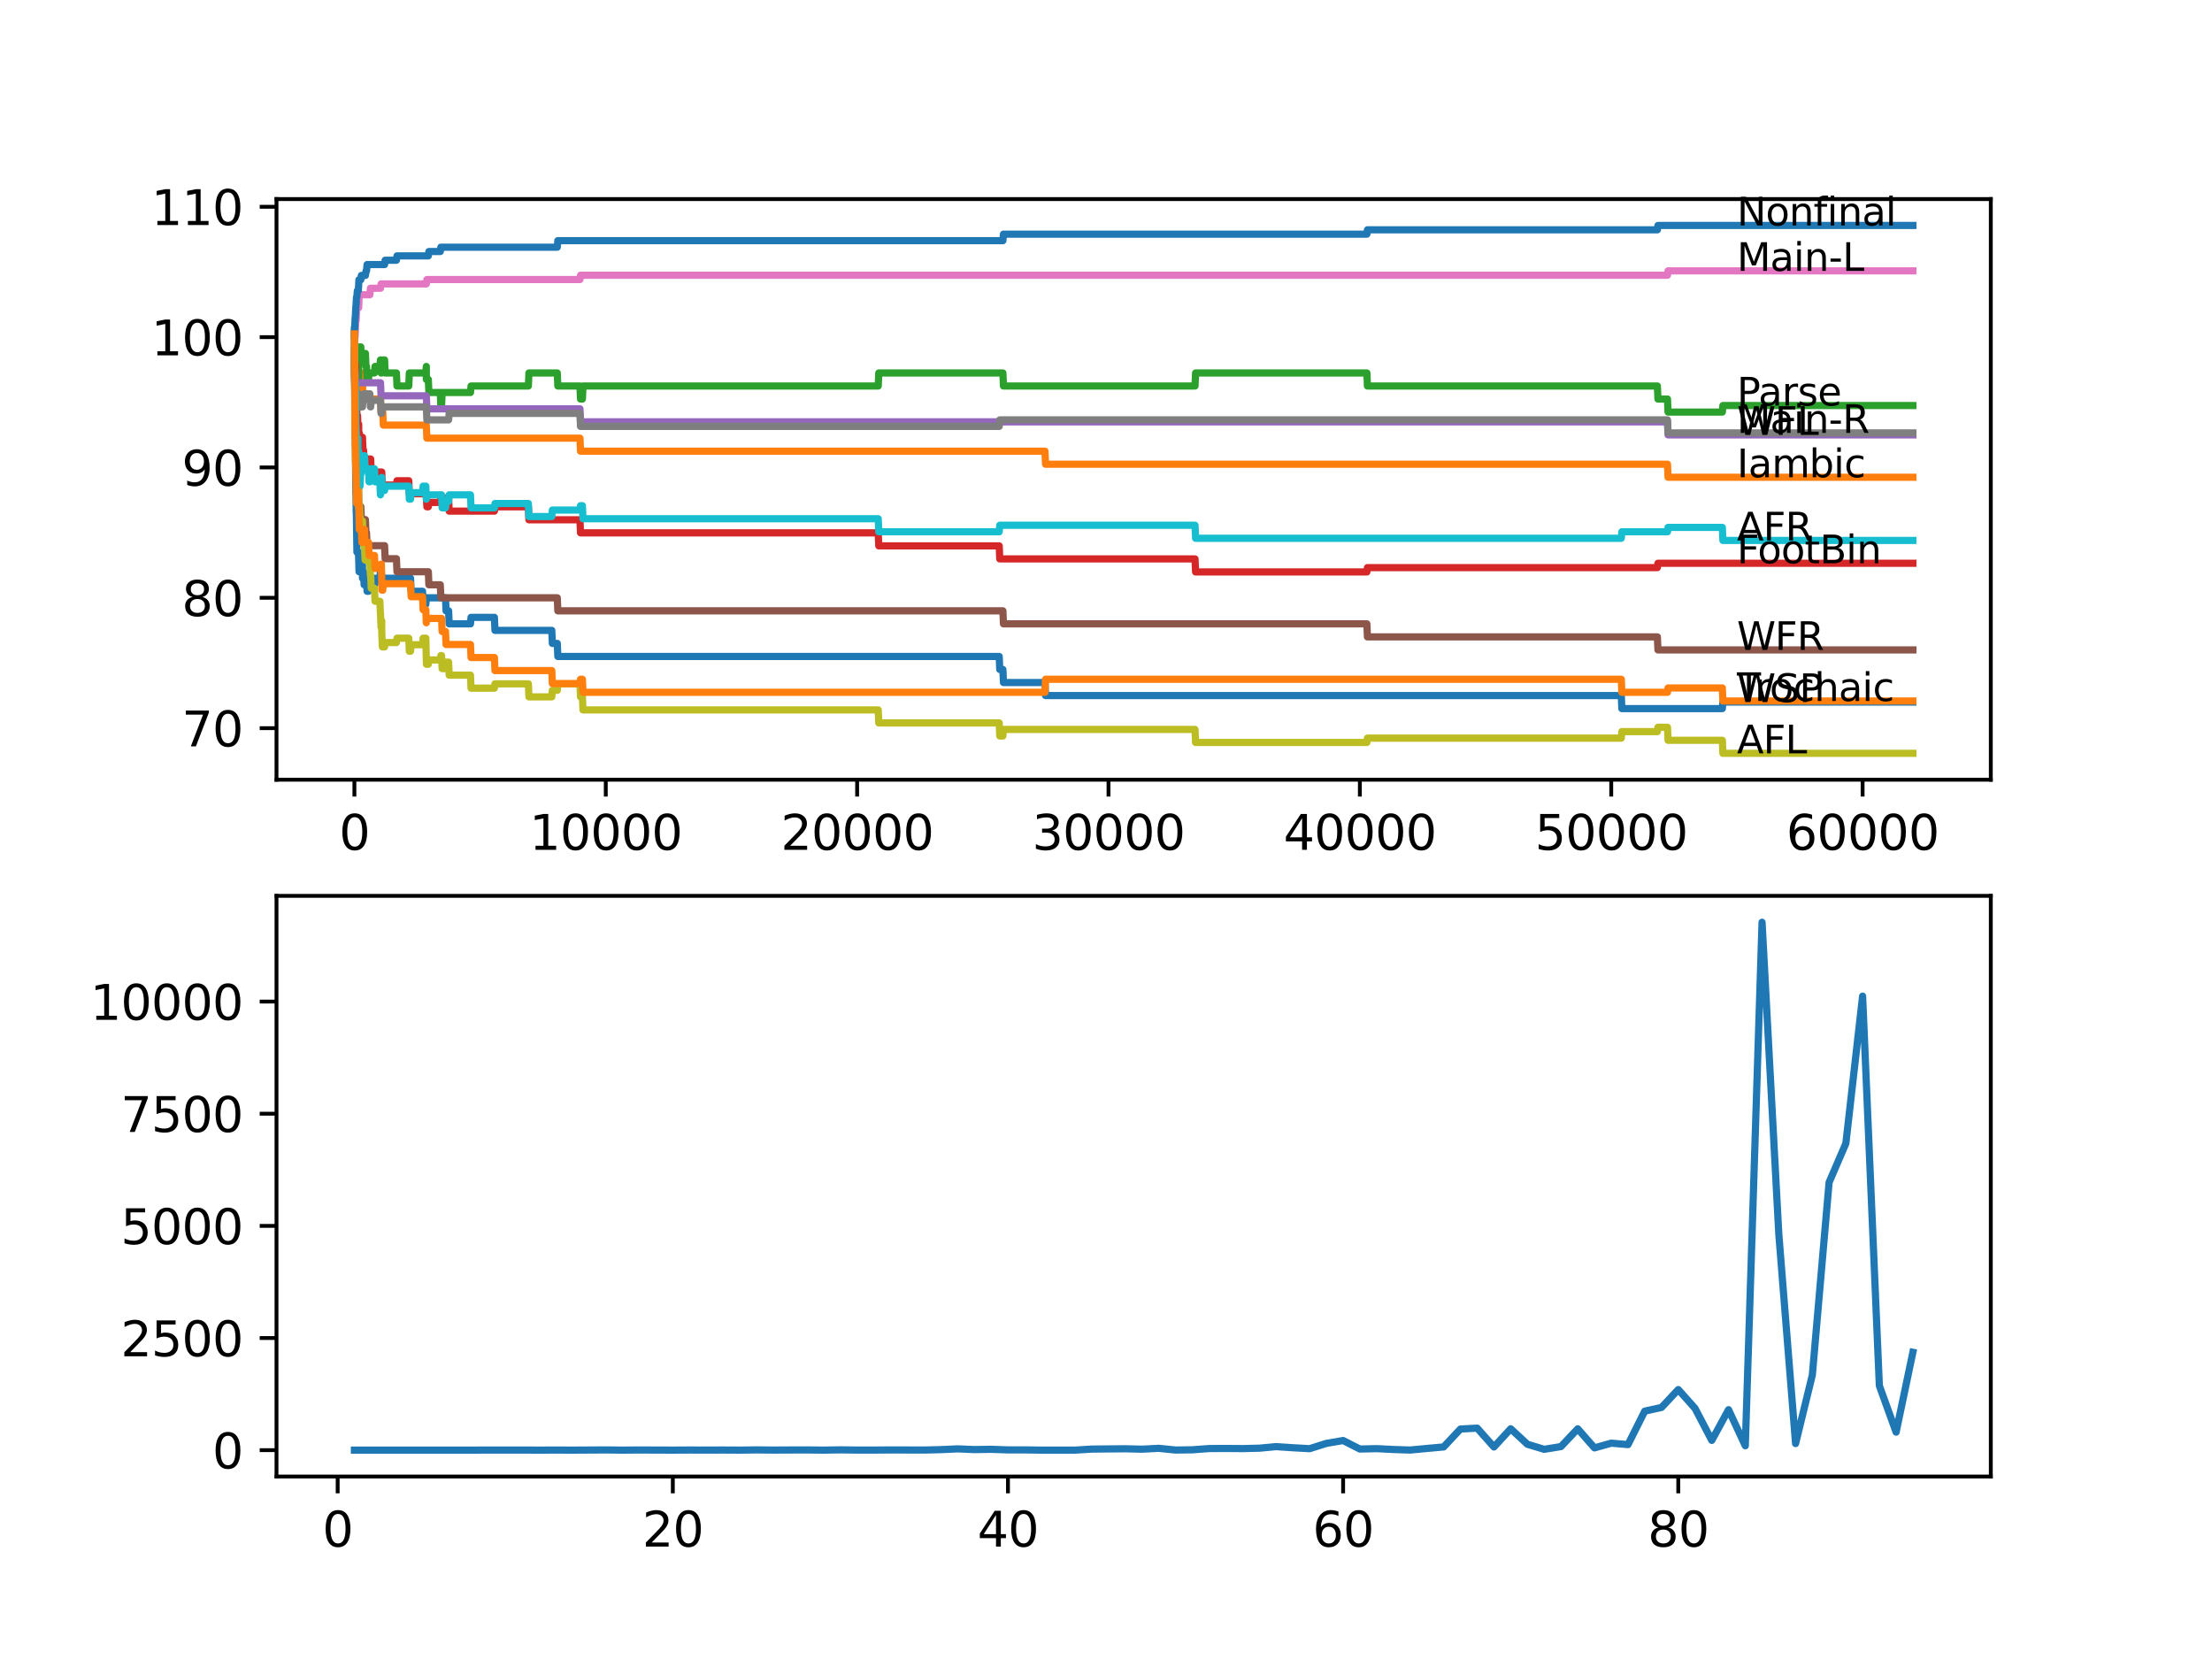 <?xml version="1.0" encoding="utf-8" standalone="no"?>
<!DOCTYPE svg PUBLIC "-//W3C//DTD SVG 1.1//EN"
  "http://www.w3.org/Graphics/SVG/1.1/DTD/svg11.dtd">
<svg xmlns:xlink="http://www.w3.org/1999/xlink" width="460.8pt" height="345.6pt" viewBox="0 0 460.8 345.6" xmlns="http://www.w3.org/2000/svg" version="1.1">
 <defs>
  <style type="text/css">*{stroke-linejoin: round; stroke-linecap: butt}</style>
 </defs>
 <g id="figure_1">
  <g id="patch_1">
   <path d="M 0 345.6 
L 460.8 345.6 
L 460.8 0 
L 0 0 
z
" style="fill: #ffffff"/>
  </g>
  <g id="axes_1">
   <g id="patch_2">
    <path d="M 57.6 162.432 
L 414.72 162.432 
L 414.72 41.472 
L 57.6 41.472 
z
" style="fill: #ffffff"/>
   </g>
   <g id="matplotlib.axis_1">
    <g id="xtick_1">
     <g id="line2d_1">
      <defs>
       <path id="m2c72ceddf7" d="M 0 0 
L 0 3.5 
" style="stroke: #000000; stroke-width: 0.8"/>
      </defs>
      <g>
       <use xlink:href="#m2c72ceddf7" x="73.827" y="162.432" style="stroke: #000000; stroke-width: 0.8"/>
      </g>
     </g>
     <g id="text_1">
      <!-- 0 -->
      <g transform="translate(70.646 177.03)scale(0.1 -0.1)">
       <defs>
        <path id="DejaVuSans-30" d="M 2034 4250 
Q 1547 4250 1301 3770 
Q 1056 3291 1056 2328 
Q 1056 1369 1301 889 
Q 1547 409 2034 409 
Q 2525 409 2770 889 
Q 3016 1369 3016 2328 
Q 3016 3291 2770 3770 
Q 2525 4250 2034 4250 
z
M 2034 4750 
Q 2819 4750 3233 4129 
Q 3647 3509 3647 2328 
Q 3647 1150 3233 529 
Q 2819 -91 2034 -91 
Q 1250 -91 836 529 
Q 422 1150 422 2328 
Q 422 3509 836 4129 
Q 1250 4750 2034 4750 
z
" transform="scale(0.016)"/>
       </defs>
       <use xlink:href="#DejaVuSans-30"/>
      </g>
     </g>
    </g>
    <g id="xtick_2">
     <g id="line2d_2">
      <g>
       <use xlink:href="#m2c72ceddf7" x="126.192" y="162.432" style="stroke: #000000; stroke-width: 0.8"/>
      </g>
     </g>
     <g id="text_2">
      <!-- 10000 -->
      <g transform="translate(110.286 177.03)scale(0.1 -0.1)">
       <defs>
        <path id="DejaVuSans-31" d="M 794 531 
L 1825 531 
L 1825 4091 
L 703 3866 
L 703 4441 
L 1819 4666 
L 2450 4666 
L 2450 531 
L 3481 531 
L 3481 0 
L 794 0 
L 794 531 
z
" transform="scale(0.016)"/>
       </defs>
       <use xlink:href="#DejaVuSans-31"/>
       <use xlink:href="#DejaVuSans-30" x="63.623"/>
       <use xlink:href="#DejaVuSans-30" x="127.246"/>
       <use xlink:href="#DejaVuSans-30" x="190.869"/>
       <use xlink:href="#DejaVuSans-30" x="254.492"/>
      </g>
     </g>
    </g>
    <g id="xtick_3">
     <g id="line2d_3">
      <g>
       <use xlink:href="#m2c72ceddf7" x="178.556" y="162.432" style="stroke: #000000; stroke-width: 0.8"/>
      </g>
     </g>
     <g id="text_3">
      <!-- 20000 -->
      <g transform="translate(162.65 177.03)scale(0.1 -0.1)">
       <defs>
        <path id="DejaVuSans-32" d="M 1228 531 
L 3431 531 
L 3431 0 
L 469 0 
L 469 531 
Q 828 903 1448 1529 
Q 2069 2156 2228 2338 
Q 2531 2678 2651 2914 
Q 2772 3150 2772 3378 
Q 2772 3750 2511 3984 
Q 2250 4219 1831 4219 
Q 1534 4219 1204 4116 
Q 875 4013 500 3803 
L 500 4441 
Q 881 4594 1212 4672 
Q 1544 4750 1819 4750 
Q 2544 4750 2975 4387 
Q 3406 4025 3406 3419 
Q 3406 3131 3298 2873 
Q 3191 2616 2906 2266 
Q 2828 2175 2409 1742 
Q 1991 1309 1228 531 
z
" transform="scale(0.016)"/>
       </defs>
       <use xlink:href="#DejaVuSans-32"/>
       <use xlink:href="#DejaVuSans-30" x="63.623"/>
       <use xlink:href="#DejaVuSans-30" x="127.246"/>
       <use xlink:href="#DejaVuSans-30" x="190.869"/>
       <use xlink:href="#DejaVuSans-30" x="254.492"/>
      </g>
     </g>
    </g>
    <g id="xtick_4">
     <g id="line2d_4">
      <g>
       <use xlink:href="#m2c72ceddf7" x="230.921" y="162.432" style="stroke: #000000; stroke-width: 0.8"/>
      </g>
     </g>
     <g id="text_4">
      <!-- 30000 -->
      <g transform="translate(215.015 177.03)scale(0.1 -0.1)">
       <defs>
        <path id="DejaVuSans-33" d="M 2597 2516 
Q 3050 2419 3304 2112 
Q 3559 1806 3559 1356 
Q 3559 666 3084 287 
Q 2609 -91 1734 -91 
Q 1441 -91 1130 -33 
Q 819 25 488 141 
L 488 750 
Q 750 597 1062 519 
Q 1375 441 1716 441 
Q 2309 441 2620 675 
Q 2931 909 2931 1356 
Q 2931 1769 2642 2001 
Q 2353 2234 1838 2234 
L 1294 2234 
L 1294 2753 
L 1863 2753 
Q 2328 2753 2575 2939 
Q 2822 3125 2822 3475 
Q 2822 3834 2567 4026 
Q 2313 4219 1838 4219 
Q 1578 4219 1281 4162 
Q 984 4106 628 3988 
L 628 4550 
Q 988 4650 1302 4700 
Q 1616 4750 1894 4750 
Q 2613 4750 3031 4423 
Q 3450 4097 3450 3541 
Q 3450 3153 3228 2886 
Q 3006 2619 2597 2516 
z
" transform="scale(0.016)"/>
       </defs>
       <use xlink:href="#DejaVuSans-33"/>
       <use xlink:href="#DejaVuSans-30" x="63.623"/>
       <use xlink:href="#DejaVuSans-30" x="127.246"/>
       <use xlink:href="#DejaVuSans-30" x="190.869"/>
       <use xlink:href="#DejaVuSans-30" x="254.492"/>
      </g>
     </g>
    </g>
    <g id="xtick_5">
     <g id="line2d_5">
      <g>
       <use xlink:href="#m2c72ceddf7" x="283.285" y="162.432" style="stroke: #000000; stroke-width: 0.8"/>
      </g>
     </g>
     <g id="text_5">
      <!-- 40000 -->
      <g transform="translate(267.379 177.03)scale(0.1 -0.1)">
       <defs>
        <path id="DejaVuSans-34" d="M 2419 4116 
L 825 1625 
L 2419 1625 
L 2419 4116 
z
M 2253 4666 
L 3047 4666 
L 3047 1625 
L 3713 1625 
L 3713 1100 
L 3047 1100 
L 3047 0 
L 2419 0 
L 2419 1100 
L 313 1100 
L 313 1709 
L 2253 4666 
z
" transform="scale(0.016)"/>
       </defs>
       <use xlink:href="#DejaVuSans-34"/>
       <use xlink:href="#DejaVuSans-30" x="63.623"/>
       <use xlink:href="#DejaVuSans-30" x="127.246"/>
       <use xlink:href="#DejaVuSans-30" x="190.869"/>
       <use xlink:href="#DejaVuSans-30" x="254.492"/>
      </g>
     </g>
    </g>
    <g id="xtick_6">
     <g id="line2d_6">
      <g>
       <use xlink:href="#m2c72ceddf7" x="335.65" y="162.432" style="stroke: #000000; stroke-width: 0.8"/>
      </g>
     </g>
     <g id="text_6">
      <!-- 50000 -->
      <g transform="translate(319.744 177.03)scale(0.1 -0.1)">
       <defs>
        <path id="DejaVuSans-35" d="M 691 4666 
L 3169 4666 
L 3169 4134 
L 1269 4134 
L 1269 2991 
Q 1406 3038 1543 3061 
Q 1681 3084 1819 3084 
Q 2600 3084 3056 2656 
Q 3513 2228 3513 1497 
Q 3513 744 3044 326 
Q 2575 -91 1722 -91 
Q 1428 -91 1123 -41 
Q 819 9 494 109 
L 494 744 
Q 775 591 1075 516 
Q 1375 441 1709 441 
Q 2250 441 2565 725 
Q 2881 1009 2881 1497 
Q 2881 1984 2565 2268 
Q 2250 2553 1709 2553 
Q 1456 2553 1204 2497 
Q 953 2441 691 2322 
L 691 4666 
z
" transform="scale(0.016)"/>
       </defs>
       <use xlink:href="#DejaVuSans-35"/>
       <use xlink:href="#DejaVuSans-30" x="63.623"/>
       <use xlink:href="#DejaVuSans-30" x="127.246"/>
       <use xlink:href="#DejaVuSans-30" x="190.869"/>
       <use xlink:href="#DejaVuSans-30" x="254.492"/>
      </g>
     </g>
    </g>
    <g id="xtick_7">
     <g id="line2d_7">
      <g>
       <use xlink:href="#m2c72ceddf7" x="388.014" y="162.432" style="stroke: #000000; stroke-width: 0.8"/>
      </g>
     </g>
     <g id="text_7">
      <!-- 60000 -->
      <g transform="translate(372.108 177.03)scale(0.1 -0.1)">
       <defs>
        <path id="DejaVuSans-36" d="M 2113 2584 
Q 1688 2584 1439 2293 
Q 1191 2003 1191 1497 
Q 1191 994 1439 701 
Q 1688 409 2113 409 
Q 2538 409 2786 701 
Q 3034 994 3034 1497 
Q 3034 2003 2786 2293 
Q 2538 2584 2113 2584 
z
M 3366 4563 
L 3366 3988 
Q 3128 4100 2886 4159 
Q 2644 4219 2406 4219 
Q 1781 4219 1451 3797 
Q 1122 3375 1075 2522 
Q 1259 2794 1537 2939 
Q 1816 3084 2150 3084 
Q 2853 3084 3261 2657 
Q 3669 2231 3669 1497 
Q 3669 778 3244 343 
Q 2819 -91 2113 -91 
Q 1303 -91 875 529 
Q 447 1150 447 2328 
Q 447 3434 972 4092 
Q 1497 4750 2381 4750 
Q 2619 4750 2861 4703 
Q 3103 4656 3366 4563 
z
" transform="scale(0.016)"/>
       </defs>
       <use xlink:href="#DejaVuSans-36"/>
       <use xlink:href="#DejaVuSans-30" x="63.623"/>
       <use xlink:href="#DejaVuSans-30" x="127.246"/>
       <use xlink:href="#DejaVuSans-30" x="190.869"/>
       <use xlink:href="#DejaVuSans-30" x="254.492"/>
      </g>
     </g>
    </g>
   </g>
   <g id="matplotlib.axis_2">
    <g id="ytick_1">
     <g id="line2d_8">
      <defs>
       <path id="md00b3f5036" d="M 0 0 
L -3.5 0 
" style="stroke: #000000; stroke-width: 0.8"/>
      </defs>
      <g>
       <use xlink:href="#md00b3f5036" x="57.6" y="151.685" style="stroke: #000000; stroke-width: 0.8"/>
      </g>
     </g>
     <g id="text_8">
      <!-- 70 -->
      <g transform="translate(37.875 155.484)scale(0.1 -0.1)">
       <defs>
        <path id="DejaVuSans-37" d="M 525 4666 
L 3525 4666 
L 3525 4397 
L 1831 0 
L 1172 0 
L 2766 4134 
L 525 4134 
L 525 4666 
z
" transform="scale(0.016)"/>
       </defs>
       <use xlink:href="#DejaVuSans-37"/>
       <use xlink:href="#DejaVuSans-30" x="63.623"/>
      </g>
     </g>
    </g>
    <g id="ytick_2">
     <g id="line2d_9">
      <g>
       <use xlink:href="#md00b3f5036" x="57.6" y="124.533" style="stroke: #000000; stroke-width: 0.8"/>
      </g>
     </g>
     <g id="text_9">
      <!-- 80 -->
      <g transform="translate(37.875 128.332)scale(0.1 -0.1)">
       <defs>
        <path id="DejaVuSans-38" d="M 2034 2216 
Q 1584 2216 1326 1975 
Q 1069 1734 1069 1313 
Q 1069 891 1326 650 
Q 1584 409 2034 409 
Q 2484 409 2743 651 
Q 3003 894 3003 1313 
Q 3003 1734 2745 1975 
Q 2488 2216 2034 2216 
z
M 1403 2484 
Q 997 2584 770 2862 
Q 544 3141 544 3541 
Q 544 4100 942 4425 
Q 1341 4750 2034 4750 
Q 2731 4750 3128 4425 
Q 3525 4100 3525 3541 
Q 3525 3141 3298 2862 
Q 3072 2584 2669 2484 
Q 3125 2378 3379 2068 
Q 3634 1759 3634 1313 
Q 3634 634 3220 271 
Q 2806 -91 2034 -91 
Q 1263 -91 848 271 
Q 434 634 434 1313 
Q 434 1759 690 2068 
Q 947 2378 1403 2484 
z
M 1172 3481 
Q 1172 3119 1398 2916 
Q 1625 2713 2034 2713 
Q 2441 2713 2670 2916 
Q 2900 3119 2900 3481 
Q 2900 3844 2670 4047 
Q 2441 4250 2034 4250 
Q 1625 4250 1398 4047 
Q 1172 3844 1172 3481 
z
" transform="scale(0.016)"/>
       </defs>
       <use xlink:href="#DejaVuSans-38"/>
       <use xlink:href="#DejaVuSans-30" x="63.623"/>
      </g>
     </g>
    </g>
    <g id="ytick_3">
     <g id="line2d_10">
      <g>
       <use xlink:href="#md00b3f5036" x="57.6" y="97.381" style="stroke: #000000; stroke-width: 0.8"/>
      </g>
     </g>
     <g id="text_10">
      <!-- 90 -->
      <g transform="translate(37.875 101.181)scale(0.1 -0.1)">
       <defs>
        <path id="DejaVuSans-39" d="M 703 97 
L 703 672 
Q 941 559 1184 500 
Q 1428 441 1663 441 
Q 2288 441 2617 861 
Q 2947 1281 2994 2138 
Q 2813 1869 2534 1725 
Q 2256 1581 1919 1581 
Q 1219 1581 811 2004 
Q 403 2428 403 3163 
Q 403 3881 828 4315 
Q 1253 4750 1959 4750 
Q 2769 4750 3195 4129 
Q 3622 3509 3622 2328 
Q 3622 1225 3098 567 
Q 2575 -91 1691 -91 
Q 1453 -91 1209 -44 
Q 966 3 703 97 
z
M 1959 2075 
Q 2384 2075 2632 2365 
Q 2881 2656 2881 3163 
Q 2881 3666 2632 3958 
Q 2384 4250 1959 4250 
Q 1534 4250 1286 3958 
Q 1038 3666 1038 3163 
Q 1038 2656 1286 2365 
Q 1534 2075 1959 2075 
z
" transform="scale(0.016)"/>
       </defs>
       <use xlink:href="#DejaVuSans-39"/>
       <use xlink:href="#DejaVuSans-30" x="63.623"/>
      </g>
     </g>
    </g>
    <g id="ytick_4">
     <g id="line2d_11">
      <g>
       <use xlink:href="#md00b3f5036" x="57.6" y="70.23" style="stroke: #000000; stroke-width: 0.8"/>
      </g>
     </g>
     <g id="text_11">
      <!-- 100 -->
      <g transform="translate(31.512 74.029)scale(0.1 -0.1)">
       <use xlink:href="#DejaVuSans-31"/>
       <use xlink:href="#DejaVuSans-30" x="63.623"/>
       <use xlink:href="#DejaVuSans-30" x="127.246"/>
      </g>
     </g>
    </g>
    <g id="ytick_5">
     <g id="line2d_12">
      <g>
       <use xlink:href="#md00b3f5036" x="57.6" y="43.078" style="stroke: #000000; stroke-width: 0.8"/>
      </g>
     </g>
     <g id="text_12">
      <!-- 110 -->
      <g transform="translate(31.512 46.878)scale(0.1 -0.1)">
       <use xlink:href="#DejaVuSans-31"/>
       <use xlink:href="#DejaVuSans-31" x="63.623"/>
       <use xlink:href="#DejaVuSans-30" x="127.246"/>
      </g>
     </g>
    </g>
   </g>
   <g id="line2d_13">
    <path d="M 73.833 72.945 
L 73.964 91.272 
L 73.974 89.236 
L 74 89.236 
L 74.136 102.812 
L 74.142 102.812 
L 74.147 101.454 
L 74.21 106.885 
L 74.231 106.885 
L 74.356 115.03 
L 74.681 115.03 
L 74.796 119.103 
L 75.493 119.103 
L 75.508 117.745 
L 75.514 120.46 
L 75.603 119.103 
L 75.739 119.103 
L 75.854 121.818 
L 75.938 121.818 
L 76.053 120.46 
L 76.351 120.46 
L 76.467 123.175 
L 76.765 123.175 
L 76.88 121.818 
L 78.011 121.818 
L 78.127 120.46 
L 79.137 120.46 
L 79.252 119.103 
L 79.446 119.103 
L 79.561 121.818 
L 79.739 121.818 
L 79.855 120.46 
L 85.526 120.46 
L 85.641 123.175 
L 88.024 123.175 
L 88.139 125.891 
L 88.709 125.891 
L 88.825 124.533 
L 92.804 124.533 
L 92.92 127.248 
L 93.454 127.248 
L 93.569 129.963 
L 98.009 129.963 
L 98.125 128.606 
L 102.995 128.606 
L 103.11 131.321 
L 114.949 131.321 
L 115.065 134.036 
L 116.091 134.036 
L 116.206 136.751 
L 208.153 136.751 
L 208.268 139.466 
L 208.923 139.466 
L 209.038 142.181 
L 217.688 142.181 
L 217.804 144.897 
L 337.744 144.897 
L 337.86 147.612 
L 358.795 147.612 
L 358.91 146.254 
L 398.487 146.254 
L 398.487 146.254 
" clip-path="url(#p37b72f51d6)" style="fill: none; stroke: #1f77b4; stroke-width: 1.5; stroke-linecap: square"/>
   </g>
   <g id="line2d_14">
    <path d="M 73.833 72.945 
L 73.838 70.23 
L 73.869 75.66 
L 73.943 72.945 
L 73.969 72.945 
L 74.084 72.266 
L 74.199 74.981 
L 74.267 74.981 
L 74.383 77.697 
L 75.493 77.697 
L 75.613 83.127 
L 79.268 83.127 
L 79.383 85.842 
L 79.739 85.842 
L 79.855 88.557 
L 88.809 88.557 
L 88.924 91.272 
L 120.814 91.272 
L 120.929 93.988 
L 217.688 93.988 
L 217.804 96.703 
L 347.369 96.703 
L 347.484 99.418 
L 398.487 99.418 
L 398.487 99.418 
" clip-path="url(#p37b72f51d6)" style="fill: none; stroke: #ff7f0e; stroke-width: 1.5; stroke-linecap: square"/>
   </g>
   <g id="line2d_15">
    <path d="M 73.833 70.23 
L 73.843 70.23 
L 73.869 68.872 
L 73.885 74.303 
L 73.922 71.588 
L 74.032 80.412 
L 74.042 77.697 
L 74.047 77.697 
L 74.115 72.266 
L 74.157 76.339 
L 74.184 76.339 
L 74.299 73.624 
L 74.33 73.624 
L 74.445 76.339 
L 74.55 76.339 
L 74.65 73.624 
L 74.66 76.339 
L 74.681 76.339 
L 74.712 79.054 
L 74.728 74.981 
L 74.786 74.981 
L 74.854 74.981 
L 74.969 72.266 
L 75.163 72.266 
L 75.278 74.981 
L 75.938 74.981 
L 76.053 73.624 
L 76.121 73.624 
L 76.236 76.339 
L 76.351 76.339 
L 76.467 79.054 
L 76.765 79.054 
L 76.88 77.697 
L 78.011 77.697 
L 78.127 76.339 
L 79.137 76.339 
L 79.252 74.981 
L 79.268 74.981 
L 79.383 77.697 
L 79.54 77.697 
L 79.656 74.981 
L 80.116 74.981 
L 80.232 77.697 
L 82.583 77.697 
L 82.698 80.412 
L 85.154 80.412 
L 85.269 77.697 
L 88.709 77.697 
L 88.809 76.339 
L 88.814 79.054 
L 89.228 79.054 
L 89.343 81.769 
L 91.72 81.769 
L 91.836 84.485 
L 91.987 84.485 
L 92.103 81.769 
L 98.009 81.769 
L 98.125 80.412 
L 110.069 80.412 
L 110.184 77.697 
L 116.091 77.697 
L 116.206 80.412 
L 120.814 80.412 
L 120.929 83.127 
L 121.327 83.127 
L 121.443 80.412 
L 182.95 80.412 
L 183.065 77.697 
L 208.923 77.697 
L 209.038 80.412 
L 248.945 80.412 
L 249.06 77.697 
L 284.746 77.697 
L 284.862 80.412 
L 345.264 80.412 
L 345.379 83.127 
L 347.369 83.127 
L 347.484 85.842 
L 358.795 85.842 
L 358.91 84.485 
L 398.487 84.485 
L 398.487 84.485 
" clip-path="url(#p37b72f51d6)" style="fill: none; stroke: #2ca02c; stroke-width: 1.5; stroke-linecap: square"/>
   </g>
   <g id="line2d_16">
    <path d="M 73.833 72.945 
L 73.843 72.945 
L 73.869 78.375 
L 73.958 75.706 
L 74.021 75.706 
L 74.147 83.851 
L 74.252 83.851 
L 74.367 86.566 
L 74.482 86.566 
L 74.597 89.281 
L 74.65 89.281 
L 74.723 88.376 
L 74.728 91.091 
L 74.754 90.186 
L 74.854 90.186 
L 74.969 92.901 
L 75.163 92.901 
L 75.283 91.091 
L 75.508 91.091 
L 75.624 93.807 
L 75.739 93.807 
L 75.854 96.522 
L 76.121 96.522 
L 76.236 95.617 
L 77.221 95.617 
L 77.336 98.332 
L 79.525 98.332 
L 79.64 101.047 
L 82.583 101.047 
L 82.698 100.142 
L 85.154 100.142 
L 85.269 102.857 
L 88.809 102.857 
L 88.924 105.572 
L 89.228 105.572 
L 89.343 104.667 
L 91.72 104.667 
L 91.836 103.762 
L 93.454 103.762 
L 93.569 106.477 
L 102.995 106.477 
L 103.11 105.572 
L 110.069 105.572 
L 110.184 108.287 
L 120.814 108.287 
L 120.929 111.003 
L 182.95 111.003 
L 183.065 113.718 
L 208.153 113.718 
L 208.268 116.433 
L 248.945 116.433 
L 249.06 119.148 
L 284.746 119.148 
L 284.862 118.243 
L 345.264 118.243 
L 345.379 117.338 
L 398.487 117.338 
L 398.487 117.338 
" clip-path="url(#p37b72f51d6)" style="fill: none; stroke: #d62728; stroke-width: 1.5; stroke-linecap: square"/>
   </g>
   <g id="line2d_17">
    <path d="M 73.833 72.945 
L 73.843 72.945 
L 73.854 71.588 
L 73.875 77.018 
L 73.922 77.018 
L 73.969 77.018 
L 74.084 79.733 
L 79.268 79.733 
L 79.383 82.448 
L 88.809 82.448 
L 88.924 85.163 
L 120.814 85.163 
L 120.929 87.878 
L 347.369 87.878 
L 347.484 90.594 
L 398.487 90.594 
L 398.487 90.594 
" clip-path="url(#p37b72f51d6)" style="fill: none; stroke: #9467bd; stroke-width: 1.5; stroke-linecap: square"/>
   </g>
   <g id="line2d_18">
    <path d="M 73.833 72.945 
L 73.843 72.945 
L 73.979 86.521 
L 74.006 86.521 
L 74.126 91.951 
L 74.147 91.951 
L 74.267 97.381 
L 74.33 97.381 
L 74.445 100.097 
L 74.65 100.097 
L 74.77 105.527 
L 75.163 105.527 
L 75.278 108.242 
L 76.121 108.242 
L 76.236 110.957 
L 76.351 110.957 
L 76.467 113.672 
L 80.116 113.672 
L 80.232 116.388 
L 82.583 116.388 
L 82.698 119.103 
L 89.228 119.103 
L 89.343 121.818 
L 91.72 121.818 
L 91.836 124.533 
L 116.091 124.533 
L 116.206 127.248 
L 208.923 127.248 
L 209.038 129.963 
L 284.746 129.963 
L 284.862 132.678 
L 345.264 132.678 
L 345.379 135.394 
L 398.487 135.394 
L 398.487 135.394 
" clip-path="url(#p37b72f51d6)" style="fill: none; stroke: #8c564b; stroke-width: 1.5; stroke-linecap: square"/>
   </g>
   <g id="line2d_19">
    <path d="M 73.833 69.551 
L 73.843 69.551 
L 73.854 68.194 
L 73.859 70.909 
L 73.948 70.23 
L 73.969 70.23 
L 74.105 66.836 
L 74.194 66.836 
L 74.309 64.121 
L 74.718 64.121 
L 74.833 61.406 
L 77.048 61.406 
L 77.163 60.048 
L 79.268 60.048 
L 79.383 59.143 
L 88.809 59.143 
L 88.924 58.238 
L 120.814 58.238 
L 120.929 57.333 
L 347.369 57.333 
L 347.484 56.428 
L 398.487 56.428 
L 398.487 56.428 
" clip-path="url(#p37b72f51d6)" style="fill: none; stroke: #e377c2; stroke-width: 1.5; stroke-linecap: square"/>
   </g>
   <g id="line2d_20">
    <path d="M 73.833 72.945 
L 73.843 72.945 
L 73.906 79.733 
L 73.964 77.968 
L 73.969 77.968 
L 74 83.398 
L 74.084 81.362 
L 74.194 81.362 
L 74.231 84.077 
L 74.304 83.398 
L 74.482 83.398 
L 74.597 82.041 
L 74.718 82.041 
L 74.833 84.756 
L 75.508 84.756 
L 75.624 83.398 
L 75.739 83.398 
L 75.854 82.041 
L 77.048 82.041 
L 77.163 84.756 
L 77.221 84.756 
L 77.336 83.398 
L 79.268 83.398 
L 79.383 86.114 
L 79.525 86.114 
L 79.64 84.756 
L 88.809 84.756 
L 88.924 87.471 
L 93.454 87.471 
L 93.569 86.114 
L 120.814 86.114 
L 120.929 88.829 
L 208.153 88.829 
L 208.268 87.471 
L 347.369 87.471 
L 347.484 90.186 
L 398.487 90.186 
L 398.487 90.186 
" clip-path="url(#p37b72f51d6)" style="fill: none; stroke: #7f7f7f; stroke-width: 1.5; stroke-linecap: square"/>
   </g>
   <g id="line2d_21">
    <path d="M 73.833 72.945 
L 73.838 72.945 
L 73.843 71.588 
L 73.906 80.864 
L 73.917 80.321 
L 74.058 96.522 
L 74.095 96.522 
L 74.142 93.807 
L 74.189 97.879 
L 74.199 97.879 
L 74.205 97.879 
L 74.252 95.843 
L 74.257 98.558 
L 74.309 98.558 
L 74.33 98.558 
L 74.445 97.2 
L 74.482 97.2 
L 74.602 102.631 
L 74.65 102.631 
L 74.712 100.368 
L 74.728 105.798 
L 74.744 104.893 
L 74.854 104.893 
L 74.969 107.609 
L 75 107.609 
L 75.116 110.324 
L 75.163 110.324 
L 75.283 108.514 
L 75.508 108.514 
L 75.624 111.229 
L 75.739 111.229 
L 75.854 113.944 
L 75.938 113.944 
L 76.053 116.659 
L 76.121 116.659 
L 76.236 115.754 
L 76.351 115.754 
L 76.467 114.396 
L 76.765 114.396 
L 76.88 117.112 
L 77.048 117.112 
L 77.163 119.827 
L 77.221 119.827 
L 77.336 122.542 
L 78.011 122.542 
L 78.127 125.257 
L 79.137 125.257 
L 79.252 127.972 
L 79.268 127.972 
L 79.383 130.687 
L 79.446 130.687 
L 79.525 129.33 
L 79.53 132.045 
L 79.54 132.045 
L 79.656 134.76 
L 80.116 134.76 
L 80.232 133.855 
L 82.583 133.855 
L 82.698 132.95 
L 85.154 132.95 
L 85.269 135.665 
L 85.526 135.665 
L 85.641 134.308 
L 88.024 134.308 
L 88.139 132.95 
L 88.709 132.95 
L 88.83 138.38 
L 89.228 138.38 
L 89.343 137.475 
L 91.72 137.475 
L 91.836 136.57 
L 91.987 136.57 
L 92.103 139.285 
L 92.804 139.285 
L 92.92 137.928 
L 93.454 137.928 
L 93.569 140.643 
L 98.009 140.643 
L 98.125 143.358 
L 102.995 143.358 
L 103.11 142.453 
L 110.069 142.453 
L 110.184 145.168 
L 114.949 145.168 
L 115.065 143.811 
L 116.091 143.811 
L 116.206 142.453 
L 120.814 142.453 
L 120.929 145.168 
L 121.327 145.168 
L 121.443 147.883 
L 182.95 147.883 
L 183.065 150.598 
L 208.153 150.598 
L 208.268 153.314 
L 208.923 153.314 
L 209.038 151.956 
L 248.945 151.956 
L 249.06 154.671 
L 284.746 154.671 
L 284.862 153.766 
L 337.744 153.766 
L 337.86 152.409 
L 345.264 152.409 
L 345.379 151.504 
L 347.369 151.504 
L 347.484 154.219 
L 358.795 154.219 
L 358.91 156.934 
L 398.487 156.934 
L 398.487 156.934 
" clip-path="url(#p37b72f51d6)" style="fill: none; stroke: #bcbd22; stroke-width: 1.5; stroke-linecap: square"/>
   </g>
   <g id="line2d_22">
    <path d="M 73.833 69.551 
L 73.838 69.551 
L 73.843 68.194 
L 73.906 79.733 
L 73.911 79.19 
L 73.917 79.19 
L 73.969 83.398 
L 74.026 79.778 
L 74.032 79.778 
L 74.157 89.281 
L 74.184 89.281 
L 74.299 92.675 
L 74.482 92.675 
L 74.55 91.318 
L 74.555 94.033 
L 74.587 94.033 
L 74.712 94.033 
L 74.728 99.463 
L 74.828 98.558 
L 74.854 98.558 
L 74.969 101.273 
L 75 101.273 
L 75.116 98.558 
L 75.278 98.558 
L 75.393 97.653 
L 75.508 97.653 
L 75.624 96.295 
L 75.739 96.295 
L 75.854 94.938 
L 75.938 94.938 
L 76.053 97.653 
L 76.765 97.653 
L 76.88 100.368 
L 77.048 100.368 
L 77.163 99.011 
L 77.221 99.011 
L 77.336 97.653 
L 78.011 97.653 
L 78.127 100.368 
L 79.137 100.368 
L 79.252 103.083 
L 79.268 103.083 
L 79.383 102.178 
L 79.446 102.178 
L 79.54 99.463 
L 79.556 102.178 
L 80.116 102.178 
L 80.232 101.273 
L 85.154 101.273 
L 85.269 103.988 
L 85.526 103.988 
L 85.641 102.631 
L 88.024 102.631 
L 88.139 101.273 
L 88.709 101.273 
L 88.809 103.988 
L 88.819 103.083 
L 91.987 103.083 
L 92.103 105.798 
L 92.804 105.798 
L 92.92 104.441 
L 93.454 104.441 
L 93.569 103.083 
L 98.009 103.083 
L 98.125 105.798 
L 102.995 105.798 
L 103.11 104.893 
L 110.069 104.893 
L 110.184 107.609 
L 114.949 107.609 
L 115.065 106.251 
L 120.814 106.251 
L 120.929 105.346 
L 121.327 105.346 
L 121.443 108.061 
L 182.95 108.061 
L 183.065 110.776 
L 208.153 110.776 
L 208.268 109.419 
L 248.945 109.419 
L 249.06 112.134 
L 337.744 112.134 
L 337.86 110.776 
L 347.369 110.776 
L 347.484 109.871 
L 358.795 109.871 
L 358.91 112.586 
L 398.487 112.586 
L 398.487 112.586 
" clip-path="url(#p37b72f51d6)" style="fill: none; stroke: #17becf; stroke-width: 1.5; stroke-linecap: square"/>
   </g>
   <g id="line2d_23">
    <path d="M 73.833 69.551 
L 73.843 69.551 
L 73.979 66.203 
L 74.006 66.203 
L 74.126 63.94 
L 74.147 63.94 
L 74.262 61.904 
L 74.33 61.904 
L 74.445 60.546 
L 74.65 60.546 
L 74.77 58.283 
L 75.163 58.283 
L 75.278 57.378 
L 76.121 57.378 
L 76.236 56.473 
L 76.351 56.473 
L 76.467 55.116 
L 80.116 55.116 
L 80.232 54.211 
L 82.583 54.211 
L 82.698 53.306 
L 89.228 53.306 
L 89.343 52.4 
L 91.72 52.4 
L 91.836 51.495 
L 116.091 51.495 
L 116.206 50.138 
L 208.923 50.138 
L 209.038 48.78 
L 284.746 48.78 
L 284.862 47.875 
L 345.264 47.875 
L 345.379 46.97 
L 398.487 46.97 
L 398.487 46.97 
" clip-path="url(#p37b72f51d6)" style="fill: none; stroke: #1f77b4; stroke-width: 1.5; stroke-linecap: square"/>
   </g>
   <g id="line2d_24">
    <path d="M 73.833 69.551 
L 73.985 91.272 
L 74 91.272 
L 74.121 96.703 
L 74.142 96.703 
L 74.267 104.848 
L 74.383 102.133 
L 74.55 102.133 
L 74.665 104.848 
L 74.712 104.848 
L 74.833 110.278 
L 75.278 110.278 
L 75.393 112.994 
L 75.493 112.994 
L 75.613 110.278 
L 75.938 110.278 
L 76.053 112.994 
L 76.765 112.994 
L 76.88 115.709 
L 78.011 115.709 
L 78.127 118.424 
L 79.268 118.424 
L 79.383 117.519 
L 79.446 117.519 
L 79.567 122.949 
L 79.739 122.949 
L 79.855 121.592 
L 85.526 121.592 
L 85.641 124.307 
L 88.024 124.307 
L 88.139 127.022 
L 88.709 127.022 
L 88.809 129.737 
L 88.819 128.832 
L 91.987 128.832 
L 92.103 131.547 
L 92.804 131.547 
L 92.92 134.262 
L 98.009 134.262 
L 98.125 136.977 
L 102.995 136.977 
L 103.11 139.693 
L 114.949 139.693 
L 115.065 142.408 
L 120.814 142.408 
L 120.929 141.503 
L 121.327 141.503 
L 121.443 144.218 
L 217.688 144.218 
L 217.804 141.503 
L 337.744 141.503 
L 337.86 144.218 
L 347.369 144.218 
L 347.484 143.313 
L 358.795 143.313 
L 358.91 146.028 
L 398.487 146.028 
L 398.487 146.028 
" clip-path="url(#p37b72f51d6)" style="fill: none; stroke: #ff7f0e; stroke-width: 1.5; stroke-linecap: square"/>
   </g>
   <g id="patch_3">
    <path d="M 57.6 162.432 
L 57.6 41.472 
" style="fill: none; stroke: #000000; stroke-width: 0.8; stroke-linejoin: miter; stroke-linecap: square"/>
   </g>
   <g id="patch_4">
    <path d="M 414.72 162.432 
L 414.72 41.472 
" style="fill: none; stroke: #000000; stroke-width: 0.8; stroke-linejoin: miter; stroke-linecap: square"/>
   </g>
   <g id="patch_5">
    <path d="M 57.6 162.432 
L 414.72 162.432 
" style="fill: none; stroke: #000000; stroke-width: 0.8; stroke-linejoin: miter; stroke-linecap: square"/>
   </g>
   <g id="patch_6">
    <path d="M 57.6 41.472 
L 414.72 41.472 
" style="fill: none; stroke: #000000; stroke-width: 0.8; stroke-linejoin: miter; stroke-linecap: square"/>
   </g>
   <g id="text_13">
    <!-- WSP -->
    <g transform="translate(361.832 146.254)scale(0.08 -0.08)">
     <defs>
      <path id="DejaVuSans-57" d="M 213 4666 
L 850 4666 
L 1831 722 
L 2809 4666 
L 3519 4666 
L 4500 722 
L 5478 4666 
L 6119 4666 
L 4947 0 
L 4153 0 
L 3169 4050 
L 2175 0 
L 1381 0 
L 213 4666 
z
" transform="scale(0.016)"/>
      <path id="DejaVuSans-53" d="M 3425 4513 
L 3425 3897 
Q 3066 4069 2747 4153 
Q 2428 4238 2131 4238 
Q 1616 4238 1336 4038 
Q 1056 3838 1056 3469 
Q 1056 3159 1242 3001 
Q 1428 2844 1947 2747 
L 2328 2669 
Q 3034 2534 3370 2195 
Q 3706 1856 3706 1288 
Q 3706 609 3251 259 
Q 2797 -91 1919 -91 
Q 1588 -91 1214 -16 
Q 841 59 441 206 
L 441 856 
Q 825 641 1194 531 
Q 1563 422 1919 422 
Q 2459 422 2753 634 
Q 3047 847 3047 1241 
Q 3047 1584 2836 1778 
Q 2625 1972 2144 2069 
L 1759 2144 
Q 1053 2284 737 2584 
Q 422 2884 422 3419 
Q 422 4038 858 4394 
Q 1294 4750 2059 4750 
Q 2388 4750 2728 4690 
Q 3069 4631 3425 4513 
z
" transform="scale(0.016)"/>
      <path id="DejaVuSans-50" d="M 1259 4147 
L 1259 2394 
L 2053 2394 
Q 2494 2394 2734 2622 
Q 2975 2850 2975 3272 
Q 2975 3691 2734 3919 
Q 2494 4147 2053 4147 
L 1259 4147 
z
M 628 4666 
L 2053 4666 
Q 2838 4666 3239 4311 
Q 3641 3956 3641 3272 
Q 3641 2581 3239 2228 
Q 2838 1875 2053 1875 
L 1259 1875 
L 1259 0 
L 628 0 
L 628 4666 
z
" transform="scale(0.016)"/>
     </defs>
     <use xlink:href="#DejaVuSans-57"/>
     <use xlink:href="#DejaVuSans-53" x="98.877"/>
     <use xlink:href="#DejaVuSans-50" x="162.354"/>
    </g>
   </g>
   <g id="text_14">
    <!-- Iambic -->
    <g transform="translate(361.832 99.418)scale(0.08 -0.08)">
     <defs>
      <path id="DejaVuSans-49" d="M 628 4666 
L 1259 4666 
L 1259 0 
L 628 0 
L 628 4666 
z
" transform="scale(0.016)"/>
      <path id="DejaVuSans-61" d="M 2194 1759 
Q 1497 1759 1228 1600 
Q 959 1441 959 1056 
Q 959 750 1161 570 
Q 1363 391 1709 391 
Q 2188 391 2477 730 
Q 2766 1069 2766 1631 
L 2766 1759 
L 2194 1759 
z
M 3341 1997 
L 3341 0 
L 2766 0 
L 2766 531 
Q 2569 213 2275 61 
Q 1981 -91 1556 -91 
Q 1019 -91 701 211 
Q 384 513 384 1019 
Q 384 1609 779 1909 
Q 1175 2209 1959 2209 
L 2766 2209 
L 2766 2266 
Q 2766 2663 2505 2880 
Q 2244 3097 1772 3097 
Q 1472 3097 1187 3025 
Q 903 2953 641 2809 
L 641 3341 
Q 956 3463 1253 3523 
Q 1550 3584 1831 3584 
Q 2591 3584 2966 3190 
Q 3341 2797 3341 1997 
z
" transform="scale(0.016)"/>
      <path id="DejaVuSans-6d" d="M 3328 2828 
Q 3544 3216 3844 3400 
Q 4144 3584 4550 3584 
Q 5097 3584 5394 3201 
Q 5691 2819 5691 2113 
L 5691 0 
L 5113 0 
L 5113 2094 
Q 5113 2597 4934 2840 
Q 4756 3084 4391 3084 
Q 3944 3084 3684 2787 
Q 3425 2491 3425 1978 
L 3425 0 
L 2847 0 
L 2847 2094 
Q 2847 2600 2669 2842 
Q 2491 3084 2119 3084 
Q 1678 3084 1418 2786 
Q 1159 2488 1159 1978 
L 1159 0 
L 581 0 
L 581 3500 
L 1159 3500 
L 1159 2956 
Q 1356 3278 1631 3431 
Q 1906 3584 2284 3584 
Q 2666 3584 2933 3390 
Q 3200 3197 3328 2828 
z
" transform="scale(0.016)"/>
      <path id="DejaVuSans-62" d="M 3116 1747 
Q 3116 2381 2855 2742 
Q 2594 3103 2138 3103 
Q 1681 3103 1420 2742 
Q 1159 2381 1159 1747 
Q 1159 1113 1420 752 
Q 1681 391 2138 391 
Q 2594 391 2855 752 
Q 3116 1113 3116 1747 
z
M 1159 2969 
Q 1341 3281 1617 3432 
Q 1894 3584 2278 3584 
Q 2916 3584 3314 3078 
Q 3713 2572 3713 1747 
Q 3713 922 3314 415 
Q 2916 -91 2278 -91 
Q 1894 -91 1617 61 
Q 1341 213 1159 525 
L 1159 0 
L 581 0 
L 581 4863 
L 1159 4863 
L 1159 2969 
z
" transform="scale(0.016)"/>
      <path id="DejaVuSans-69" d="M 603 3500 
L 1178 3500 
L 1178 0 
L 603 0 
L 603 3500 
z
M 603 4863 
L 1178 4863 
L 1178 4134 
L 603 4134 
L 603 4863 
z
" transform="scale(0.016)"/>
      <path id="DejaVuSans-63" d="M 3122 3366 
L 3122 2828 
Q 2878 2963 2633 3030 
Q 2388 3097 2138 3097 
Q 1578 3097 1268 2742 
Q 959 2388 959 1747 
Q 959 1106 1268 751 
Q 1578 397 2138 397 
Q 2388 397 2633 464 
Q 2878 531 3122 666 
L 3122 134 
Q 2881 22 2623 -34 
Q 2366 -91 2075 -91 
Q 1284 -91 818 406 
Q 353 903 353 1747 
Q 353 2603 823 3093 
Q 1294 3584 2113 3584 
Q 2378 3584 2631 3529 
Q 2884 3475 3122 3366 
z
" transform="scale(0.016)"/>
     </defs>
     <use xlink:href="#DejaVuSans-49"/>
     <use xlink:href="#DejaVuSans-61" x="29.492"/>
     <use xlink:href="#DejaVuSans-6d" x="90.771"/>
     <use xlink:href="#DejaVuSans-62" x="188.184"/>
     <use xlink:href="#DejaVuSans-69" x="251.66"/>
     <use xlink:href="#DejaVuSans-63" x="279.443"/>
    </g>
   </g>
   <g id="text_15">
    <!-- Parse -->
    <g transform="translate(361.832 84.485)scale(0.08 -0.08)">
     <defs>
      <path id="DejaVuSans-72" d="M 2631 2963 
Q 2534 3019 2420 3045 
Q 2306 3072 2169 3072 
Q 1681 3072 1420 2755 
Q 1159 2438 1159 1844 
L 1159 0 
L 581 0 
L 581 3500 
L 1159 3500 
L 1159 2956 
Q 1341 3275 1631 3429 
Q 1922 3584 2338 3584 
Q 2397 3584 2469 3576 
Q 2541 3569 2628 3553 
L 2631 2963 
z
" transform="scale(0.016)"/>
      <path id="DejaVuSans-73" d="M 2834 3397 
L 2834 2853 
Q 2591 2978 2328 3040 
Q 2066 3103 1784 3103 
Q 1356 3103 1142 2972 
Q 928 2841 928 2578 
Q 928 2378 1081 2264 
Q 1234 2150 1697 2047 
L 1894 2003 
Q 2506 1872 2764 1633 
Q 3022 1394 3022 966 
Q 3022 478 2636 193 
Q 2250 -91 1575 -91 
Q 1294 -91 989 -36 
Q 684 19 347 128 
L 347 722 
Q 666 556 975 473 
Q 1284 391 1588 391 
Q 1994 391 2212 530 
Q 2431 669 2431 922 
Q 2431 1156 2273 1281 
Q 2116 1406 1581 1522 
L 1381 1569 
Q 847 1681 609 1914 
Q 372 2147 372 2553 
Q 372 3047 722 3315 
Q 1072 3584 1716 3584 
Q 2034 3584 2315 3537 
Q 2597 3491 2834 3397 
z
" transform="scale(0.016)"/>
      <path id="DejaVuSans-65" d="M 3597 1894 
L 3597 1613 
L 953 1613 
Q 991 1019 1311 708 
Q 1631 397 2203 397 
Q 2534 397 2845 478 
Q 3156 559 3463 722 
L 3463 178 
Q 3153 47 2828 -22 
Q 2503 -91 2169 -91 
Q 1331 -91 842 396 
Q 353 884 353 1716 
Q 353 2575 817 3079 
Q 1281 3584 2069 3584 
Q 2775 3584 3186 3129 
Q 3597 2675 3597 1894 
z
M 3022 2063 
Q 3016 2534 2758 2815 
Q 2500 3097 2075 3097 
Q 1594 3097 1305 2825 
Q 1016 2553 972 2059 
L 3022 2063 
z
" transform="scale(0.016)"/>
     </defs>
     <use xlink:href="#DejaVuSans-50"/>
     <use xlink:href="#DejaVuSans-61" x="55.803"/>
     <use xlink:href="#DejaVuSans-72" x="117.082"/>
     <use xlink:href="#DejaVuSans-73" x="158.195"/>
     <use xlink:href="#DejaVuSans-65" x="210.295"/>
    </g>
   </g>
   <g id="text_16">
    <!-- FootBin -->
    <g transform="translate(361.832 117.338)scale(0.08 -0.08)">
     <defs>
      <path id="DejaVuSans-46" d="M 628 4666 
L 3309 4666 
L 3309 4134 
L 1259 4134 
L 1259 2759 
L 3109 2759 
L 3109 2228 
L 1259 2228 
L 1259 0 
L 628 0 
L 628 4666 
z
" transform="scale(0.016)"/>
      <path id="DejaVuSans-6f" d="M 1959 3097 
Q 1497 3097 1228 2736 
Q 959 2375 959 1747 
Q 959 1119 1226 758 
Q 1494 397 1959 397 
Q 2419 397 2687 759 
Q 2956 1122 2956 1747 
Q 2956 2369 2687 2733 
Q 2419 3097 1959 3097 
z
M 1959 3584 
Q 2709 3584 3137 3096 
Q 3566 2609 3566 1747 
Q 3566 888 3137 398 
Q 2709 -91 1959 -91 
Q 1206 -91 779 398 
Q 353 888 353 1747 
Q 353 2609 779 3096 
Q 1206 3584 1959 3584 
z
" transform="scale(0.016)"/>
      <path id="DejaVuSans-74" d="M 1172 4494 
L 1172 3500 
L 2356 3500 
L 2356 3053 
L 1172 3053 
L 1172 1153 
Q 1172 725 1289 603 
Q 1406 481 1766 481 
L 2356 481 
L 2356 0 
L 1766 0 
Q 1100 0 847 248 
Q 594 497 594 1153 
L 594 3053 
L 172 3053 
L 172 3500 
L 594 3500 
L 594 4494 
L 1172 4494 
z
" transform="scale(0.016)"/>
      <path id="DejaVuSans-42" d="M 1259 2228 
L 1259 519 
L 2272 519 
Q 2781 519 3026 730 
Q 3272 941 3272 1375 
Q 3272 1813 3026 2020 
Q 2781 2228 2272 2228 
L 1259 2228 
z
M 1259 4147 
L 1259 2741 
L 2194 2741 
Q 2656 2741 2882 2914 
Q 3109 3088 3109 3444 
Q 3109 3797 2882 3972 
Q 2656 4147 2194 4147 
L 1259 4147 
z
M 628 4666 
L 2241 4666 
Q 2963 4666 3353 4366 
Q 3744 4066 3744 3513 
Q 3744 3084 3544 2831 
Q 3344 2578 2956 2516 
Q 3422 2416 3680 2098 
Q 3938 1781 3938 1306 
Q 3938 681 3513 340 
Q 3088 0 2303 0 
L 628 0 
L 628 4666 
z
" transform="scale(0.016)"/>
      <path id="DejaVuSans-6e" d="M 3513 2113 
L 3513 0 
L 2938 0 
L 2938 2094 
Q 2938 2591 2744 2837 
Q 2550 3084 2163 3084 
Q 1697 3084 1428 2787 
Q 1159 2491 1159 1978 
L 1159 0 
L 581 0 
L 581 3500 
L 1159 3500 
L 1159 2956 
Q 1366 3272 1645 3428 
Q 1925 3584 2291 3584 
Q 2894 3584 3203 3211 
Q 3513 2838 3513 2113 
z
" transform="scale(0.016)"/>
     </defs>
     <use xlink:href="#DejaVuSans-46"/>
     <use xlink:href="#DejaVuSans-6f" x="53.895"/>
     <use xlink:href="#DejaVuSans-6f" x="115.076"/>
     <use xlink:href="#DejaVuSans-74" x="176.258"/>
     <use xlink:href="#DejaVuSans-42" x="215.467"/>
     <use xlink:href="#DejaVuSans-69" x="284.07"/>
     <use xlink:href="#DejaVuSans-6e" x="311.854"/>
    </g>
   </g>
   <g id="text_17">
    <!-- WFL -->
    <g transform="translate(361.832 90.594)scale(0.08 -0.08)">
     <defs>
      <path id="DejaVuSans-4c" d="M 628 4666 
L 1259 4666 
L 1259 531 
L 3531 531 
L 3531 0 
L 628 0 
L 628 4666 
z
" transform="scale(0.016)"/>
     </defs>
     <use xlink:href="#DejaVuSans-57"/>
     <use xlink:href="#DejaVuSans-46" x="98.877"/>
     <use xlink:href="#DejaVuSans-4c" x="156.396"/>
    </g>
   </g>
   <g id="text_18">
    <!-- WFR -->
    <g transform="translate(361.832 135.394)scale(0.08 -0.08)">
     <defs>
      <path id="DejaVuSans-52" d="M 2841 2188 
Q 3044 2119 3236 1894 
Q 3428 1669 3622 1275 
L 4263 0 
L 3584 0 
L 2988 1197 
Q 2756 1666 2539 1819 
Q 2322 1972 1947 1972 
L 1259 1972 
L 1259 0 
L 628 0 
L 628 4666 
L 2053 4666 
Q 2853 4666 3247 4331 
Q 3641 3997 3641 3322 
Q 3641 2881 3436 2590 
Q 3231 2300 2841 2188 
z
M 1259 4147 
L 1259 2491 
L 2053 2491 
Q 2509 2491 2742 2702 
Q 2975 2913 2975 3322 
Q 2975 3731 2742 3939 
Q 2509 4147 2053 4147 
L 1259 4147 
z
" transform="scale(0.016)"/>
     </defs>
     <use xlink:href="#DejaVuSans-57"/>
     <use xlink:href="#DejaVuSans-46" x="98.877"/>
     <use xlink:href="#DejaVuSans-52" x="156.396"/>
    </g>
   </g>
   <g id="text_19">
    <!-- Main-L -->
    <g transform="translate(361.832 56.428)scale(0.08 -0.08)">
     <defs>
      <path id="DejaVuSans-4d" d="M 628 4666 
L 1569 4666 
L 2759 1491 
L 3956 4666 
L 4897 4666 
L 4897 0 
L 4281 0 
L 4281 4097 
L 3078 897 
L 2444 897 
L 1241 4097 
L 1241 0 
L 628 0 
L 628 4666 
z
" transform="scale(0.016)"/>
      <path id="DejaVuSans-2d" d="M 313 2009 
L 1997 2009 
L 1997 1497 
L 313 1497 
L 313 2009 
z
" transform="scale(0.016)"/>
     </defs>
     <use xlink:href="#DejaVuSans-4d"/>
     <use xlink:href="#DejaVuSans-61" x="86.279"/>
     <use xlink:href="#DejaVuSans-69" x="147.559"/>
     <use xlink:href="#DejaVuSans-6e" x="175.342"/>
     <use xlink:href="#DejaVuSans-2d" x="238.721"/>
     <use xlink:href="#DejaVuSans-4c" x="274.805"/>
    </g>
   </g>
   <g id="text_20">
    <!-- Main-R -->
    <g transform="translate(361.832 90.186)scale(0.08 -0.08)">
     <use xlink:href="#DejaVuSans-4d"/>
     <use xlink:href="#DejaVuSans-61" x="86.279"/>
     <use xlink:href="#DejaVuSans-69" x="147.559"/>
     <use xlink:href="#DejaVuSans-6e" x="175.342"/>
     <use xlink:href="#DejaVuSans-2d" x="238.721"/>
     <use xlink:href="#DejaVuSans-52" x="274.805"/>
    </g>
   </g>
   <g id="text_21">
    <!-- AFL -->
    <g transform="translate(361.832 156.934)scale(0.08 -0.08)">
     <defs>
      <path id="DejaVuSans-41" d="M 2188 4044 
L 1331 1722 
L 3047 1722 
L 2188 4044 
z
M 1831 4666 
L 2547 4666 
L 4325 0 
L 3669 0 
L 3244 1197 
L 1141 1197 
L 716 0 
L 50 0 
L 1831 4666 
z
" transform="scale(0.016)"/>
     </defs>
     <use xlink:href="#DejaVuSans-41"/>
     <use xlink:href="#DejaVuSans-46" x="68.408"/>
     <use xlink:href="#DejaVuSans-4c" x="125.928"/>
    </g>
   </g>
   <g id="text_22">
    <!-- AFR -->
    <g transform="translate(361.832 112.586)scale(0.08 -0.08)">
     <use xlink:href="#DejaVuSans-41"/>
     <use xlink:href="#DejaVuSans-46" x="68.408"/>
     <use xlink:href="#DejaVuSans-52" x="125.928"/>
    </g>
   </g>
   <g id="text_23">
    <!-- Nonfinal -->
    <g transform="translate(361.832 46.97)scale(0.08 -0.08)">
     <defs>
      <path id="DejaVuSans-4e" d="M 628 4666 
L 1478 4666 
L 3547 763 
L 3547 4666 
L 4159 4666 
L 4159 0 
L 3309 0 
L 1241 3903 
L 1241 0 
L 628 0 
L 628 4666 
z
" transform="scale(0.016)"/>
      <path id="DejaVuSans-66" d="M 2375 4863 
L 2375 4384 
L 1825 4384 
Q 1516 4384 1395 4259 
Q 1275 4134 1275 3809 
L 1275 3500 
L 2222 3500 
L 2222 3053 
L 1275 3053 
L 1275 0 
L 697 0 
L 697 3053 
L 147 3053 
L 147 3500 
L 697 3500 
L 697 3744 
Q 697 4328 969 4595 
Q 1241 4863 1831 4863 
L 2375 4863 
z
" transform="scale(0.016)"/>
      <path id="DejaVuSans-6c" d="M 603 4863 
L 1178 4863 
L 1178 0 
L 603 0 
L 603 4863 
z
" transform="scale(0.016)"/>
     </defs>
     <use xlink:href="#DejaVuSans-4e"/>
     <use xlink:href="#DejaVuSans-6f" x="74.805"/>
     <use xlink:href="#DejaVuSans-6e" x="135.986"/>
     <use xlink:href="#DejaVuSans-66" x="199.365"/>
     <use xlink:href="#DejaVuSans-69" x="234.57"/>
     <use xlink:href="#DejaVuSans-6e" x="262.354"/>
     <use xlink:href="#DejaVuSans-61" x="325.732"/>
     <use xlink:href="#DejaVuSans-6c" x="387.012"/>
    </g>
   </g>
   <g id="text_24">
    <!-- Trochaic -->
    <g transform="translate(361.832 146.028)scale(0.08 -0.08)">
     <defs>
      <path id="DejaVuSans-54" d="M -19 4666 
L 3928 4666 
L 3928 4134 
L 2272 4134 
L 2272 0 
L 1638 0 
L 1638 4134 
L -19 4134 
L -19 4666 
z
" transform="scale(0.016)"/>
      <path id="DejaVuSans-68" d="M 3513 2113 
L 3513 0 
L 2938 0 
L 2938 2094 
Q 2938 2591 2744 2837 
Q 2550 3084 2163 3084 
Q 1697 3084 1428 2787 
Q 1159 2491 1159 1978 
L 1159 0 
L 581 0 
L 581 4863 
L 1159 4863 
L 1159 2956 
Q 1366 3272 1645 3428 
Q 1925 3584 2291 3584 
Q 2894 3584 3203 3211 
Q 3513 2838 3513 2113 
z
" transform="scale(0.016)"/>
     </defs>
     <use xlink:href="#DejaVuSans-54"/>
     <use xlink:href="#DejaVuSans-72" x="46.334"/>
     <use xlink:href="#DejaVuSans-6f" x="85.197"/>
     <use xlink:href="#DejaVuSans-63" x="146.379"/>
     <use xlink:href="#DejaVuSans-68" x="201.359"/>
     <use xlink:href="#DejaVuSans-61" x="264.738"/>
     <use xlink:href="#DejaVuSans-69" x="326.018"/>
     <use xlink:href="#DejaVuSans-63" x="353.801"/>
    </g>
   </g>
  </g>
  <g id="axes_2">
   <g id="patch_7">
    <path d="M 57.6 307.584 
L 414.72 307.584 
L 414.72 186.624 
L 57.6 186.624 
z
" style="fill: #ffffff"/>
   </g>
   <g id="matplotlib.axis_3">
    <g id="xtick_8">
     <g id="line2d_25">
      <g>
       <use xlink:href="#m2c72ceddf7" x="70.342" y="307.584" style="stroke: #000000; stroke-width: 0.8"/>
      </g>
     </g>
     <g id="text_25">
      <!-- 0 -->
      <g transform="translate(67.161 322.182)scale(0.1 -0.1)">
       <use xlink:href="#DejaVuSans-30"/>
      </g>
     </g>
    </g>
    <g id="xtick_9">
     <g id="line2d_26">
      <g>
       <use xlink:href="#m2c72ceddf7" x="140.16" y="307.584" style="stroke: #000000; stroke-width: 0.8"/>
      </g>
     </g>
     <g id="text_26">
      <!-- 20 -->
      <g transform="translate(133.798 322.182)scale(0.1 -0.1)">
       <use xlink:href="#DejaVuSans-32"/>
       <use xlink:href="#DejaVuSans-30" x="63.623"/>
      </g>
     </g>
    </g>
    <g id="xtick_10">
     <g id="line2d_27">
      <g>
       <use xlink:href="#m2c72ceddf7" x="209.978" y="307.584" style="stroke: #000000; stroke-width: 0.8"/>
      </g>
     </g>
     <g id="text_27">
      <!-- 40 -->
      <g transform="translate(203.616 322.182)scale(0.1 -0.1)">
       <use xlink:href="#DejaVuSans-34"/>
       <use xlink:href="#DejaVuSans-30" x="63.623"/>
      </g>
     </g>
    </g>
    <g id="xtick_11">
     <g id="line2d_28">
      <g>
       <use xlink:href="#m2c72ceddf7" x="279.796" y="307.584" style="stroke: #000000; stroke-width: 0.8"/>
      </g>
     </g>
     <g id="text_28">
      <!-- 60 -->
      <g transform="translate(273.434 322.182)scale(0.1 -0.1)">
       <use xlink:href="#DejaVuSans-36"/>
       <use xlink:href="#DejaVuSans-30" x="63.623"/>
      </g>
     </g>
    </g>
    <g id="xtick_12">
     <g id="line2d_29">
      <g>
       <use xlink:href="#m2c72ceddf7" x="349.615" y="307.584" style="stroke: #000000; stroke-width: 0.8"/>
      </g>
     </g>
     <g id="text_29">
      <!-- 80 -->
      <g transform="translate(343.252 322.182)scale(0.1 -0.1)">
       <use xlink:href="#DejaVuSans-38"/>
       <use xlink:href="#DejaVuSans-30" x="63.623"/>
      </g>
     </g>
    </g>
   </g>
   <g id="matplotlib.axis_4">
    <g id="ytick_6">
     <g id="line2d_30">
      <g>
       <use xlink:href="#md00b3f5036" x="57.6" y="302.095" style="stroke: #000000; stroke-width: 0.8"/>
      </g>
     </g>
     <g id="text_30">
      <!-- 0 -->
      <g transform="translate(44.237 305.894)scale(0.1 -0.1)">
       <use xlink:href="#DejaVuSans-30"/>
      </g>
     </g>
    </g>
    <g id="ytick_7">
     <g id="line2d_31">
      <g>
       <use xlink:href="#md00b3f5036" x="57.6" y="278.732" style="stroke: #000000; stroke-width: 0.8"/>
      </g>
     </g>
     <g id="text_31">
      <!-- 2500 -->
      <g transform="translate(25.15 282.532)scale(0.1 -0.1)">
       <use xlink:href="#DejaVuSans-32"/>
       <use xlink:href="#DejaVuSans-35" x="63.623"/>
       <use xlink:href="#DejaVuSans-30" x="127.246"/>
       <use xlink:href="#DejaVuSans-30" x="190.869"/>
      </g>
     </g>
    </g>
    <g id="ytick_8">
     <g id="line2d_32">
      <g>
       <use xlink:href="#md00b3f5036" x="57.6" y="255.37" style="stroke: #000000; stroke-width: 0.8"/>
      </g>
     </g>
     <g id="text_32">
      <!-- 5000 -->
      <g transform="translate(25.15 259.169)scale(0.1 -0.1)">
       <use xlink:href="#DejaVuSans-35"/>
       <use xlink:href="#DejaVuSans-30" x="63.623"/>
       <use xlink:href="#DejaVuSans-30" x="127.246"/>
       <use xlink:href="#DejaVuSans-30" x="190.869"/>
      </g>
     </g>
    </g>
    <g id="ytick_9">
     <g id="line2d_33">
      <g>
       <use xlink:href="#md00b3f5036" x="57.6" y="232.007" style="stroke: #000000; stroke-width: 0.8"/>
      </g>
     </g>
     <g id="text_33">
      <!-- 7500 -->
      <g transform="translate(25.15 235.806)scale(0.1 -0.1)">
       <use xlink:href="#DejaVuSans-37"/>
       <use xlink:href="#DejaVuSans-35" x="63.623"/>
       <use xlink:href="#DejaVuSans-30" x="127.246"/>
       <use xlink:href="#DejaVuSans-30" x="190.869"/>
      </g>
     </g>
    </g>
    <g id="ytick_10">
     <g id="line2d_34">
      <g>
       <use xlink:href="#md00b3f5036" x="57.6" y="208.644" style="stroke: #000000; stroke-width: 0.8"/>
      </g>
     </g>
     <g id="text_34">
      <!-- 10000 -->
      <g transform="translate(18.788 212.444)scale(0.1 -0.1)">
       <use xlink:href="#DejaVuSans-31"/>
       <use xlink:href="#DejaVuSans-30" x="63.623"/>
       <use xlink:href="#DejaVuSans-30" x="127.246"/>
       <use xlink:href="#DejaVuSans-30" x="190.869"/>
       <use xlink:href="#DejaVuSans-30" x="254.492"/>
      </g>
     </g>
    </g>
   </g>
   <g id="line2d_35">
    <path d="M 73.833 302.086 
L 77.324 302.086 
L 80.815 302.086 
L 84.305 302.086 
L 87.796 302.086 
L 91.287 302.086 
L 94.778 302.086 
L 98.269 302.086 
L 101.76 302.076 
L 105.251 302.076 
L 108.742 302.076 
L 112.233 302.086 
L 115.724 302.076 
L 119.215 302.086 
L 122.705 302.067 
L 126.196 302.048 
L 129.687 302.086 
L 133.178 302.058 
L 136.669 302.076 
L 140.16 302.086 
L 143.651 302.067 
L 147.142 302.076 
L 150.633 302.067 
L 154.124 302.086 
L 157.615 302.039 
L 161.105 302.076 
L 164.596 302.058 
L 168.087 302.048 
L 171.578 302.086 
L 175.069 302.03 
L 178.56 302.076 
L 182.051 302.076 
L 185.542 302.048 
L 189.033 302.058 
L 192.524 302.067 
L 196.015 301.983 
L 199.505 301.824 
L 202.996 301.974 
L 206.487 301.918 
L 209.978 302.039 
L 213.469 302.039 
L 216.96 302.086 
L 220.451 302.086 
L 223.942 302.086 
L 227.433 301.871 
L 230.924 301.834 
L 234.415 301.805 
L 237.905 301.89 
L 241.396 301.712 
L 244.887 302.067 
L 248.378 302.02 
L 251.869 301.759 
L 255.36 301.74 
L 258.851 301.768 
L 262.342 301.684 
L 265.833 301.357 
L 269.324 301.591 
L 272.815 301.787 
L 276.305 300.684 
L 279.796 300.086 
L 283.287 301.862 
L 286.778 301.777 
L 290.269 301.955 
L 293.76 302.067 
L 297.251 301.74 
L 300.742 301.422 
L 304.233 297.694 
L 307.724 297.507 
L 311.215 301.432 
L 314.705 297.638 
L 318.196 300.871 
L 321.687 301.918 
L 325.178 301.348 
L 328.669 297.647 
L 332.16 301.619 
L 335.651 300.637 
L 339.142 300.936 
L 342.633 293.965 
L 346.124 293.199 
L 349.615 289.47 
L 353.105 293.386 
L 356.596 300.058 
L 360.087 293.666 
L 363.578 301.179 
L 367.069 192.122 
L 370.56 257.117 
L 374.051 300.721 
L 377.542 286.451 
L 381.033 246.314 
L 384.524 238.203 
L 388.015 207.514 
L 391.505 288.676 
L 394.996 298.338 
L 398.487 281.704 
" clip-path="url(#p167f293ae5)" style="fill: none; stroke: #1f77b4; stroke-width: 1.5; stroke-linecap: square"/>
   </g>
   <g id="patch_8">
    <path d="M 57.6 307.584 
L 57.6 186.624 
" style="fill: none; stroke: #000000; stroke-width: 0.8; stroke-linejoin: miter; stroke-linecap: square"/>
   </g>
   <g id="patch_9">
    <path d="M 414.72 307.584 
L 414.72 186.624 
" style="fill: none; stroke: #000000; stroke-width: 0.8; stroke-linejoin: miter; stroke-linecap: square"/>
   </g>
   <g id="patch_10">
    <path d="M 57.6 307.584 
L 414.72 307.584 
" style="fill: none; stroke: #000000; stroke-width: 0.8; stroke-linejoin: miter; stroke-linecap: square"/>
   </g>
   <g id="patch_11">
    <path d="M 57.6 186.624 
L 414.72 186.624 
" style="fill: none; stroke: #000000; stroke-width: 0.8; stroke-linejoin: miter; stroke-linecap: square"/>
   </g>
  </g>
 </g>
 <defs>
  <clipPath id="p37b72f51d6">
   <rect x="57.6" y="41.472" width="357.12" height="120.96"/>
  </clipPath>
  <clipPath id="p167f293ae5">
   <rect x="57.6" y="186.624" width="357.12" height="120.96"/>
  </clipPath>
 </defs>
</svg>
